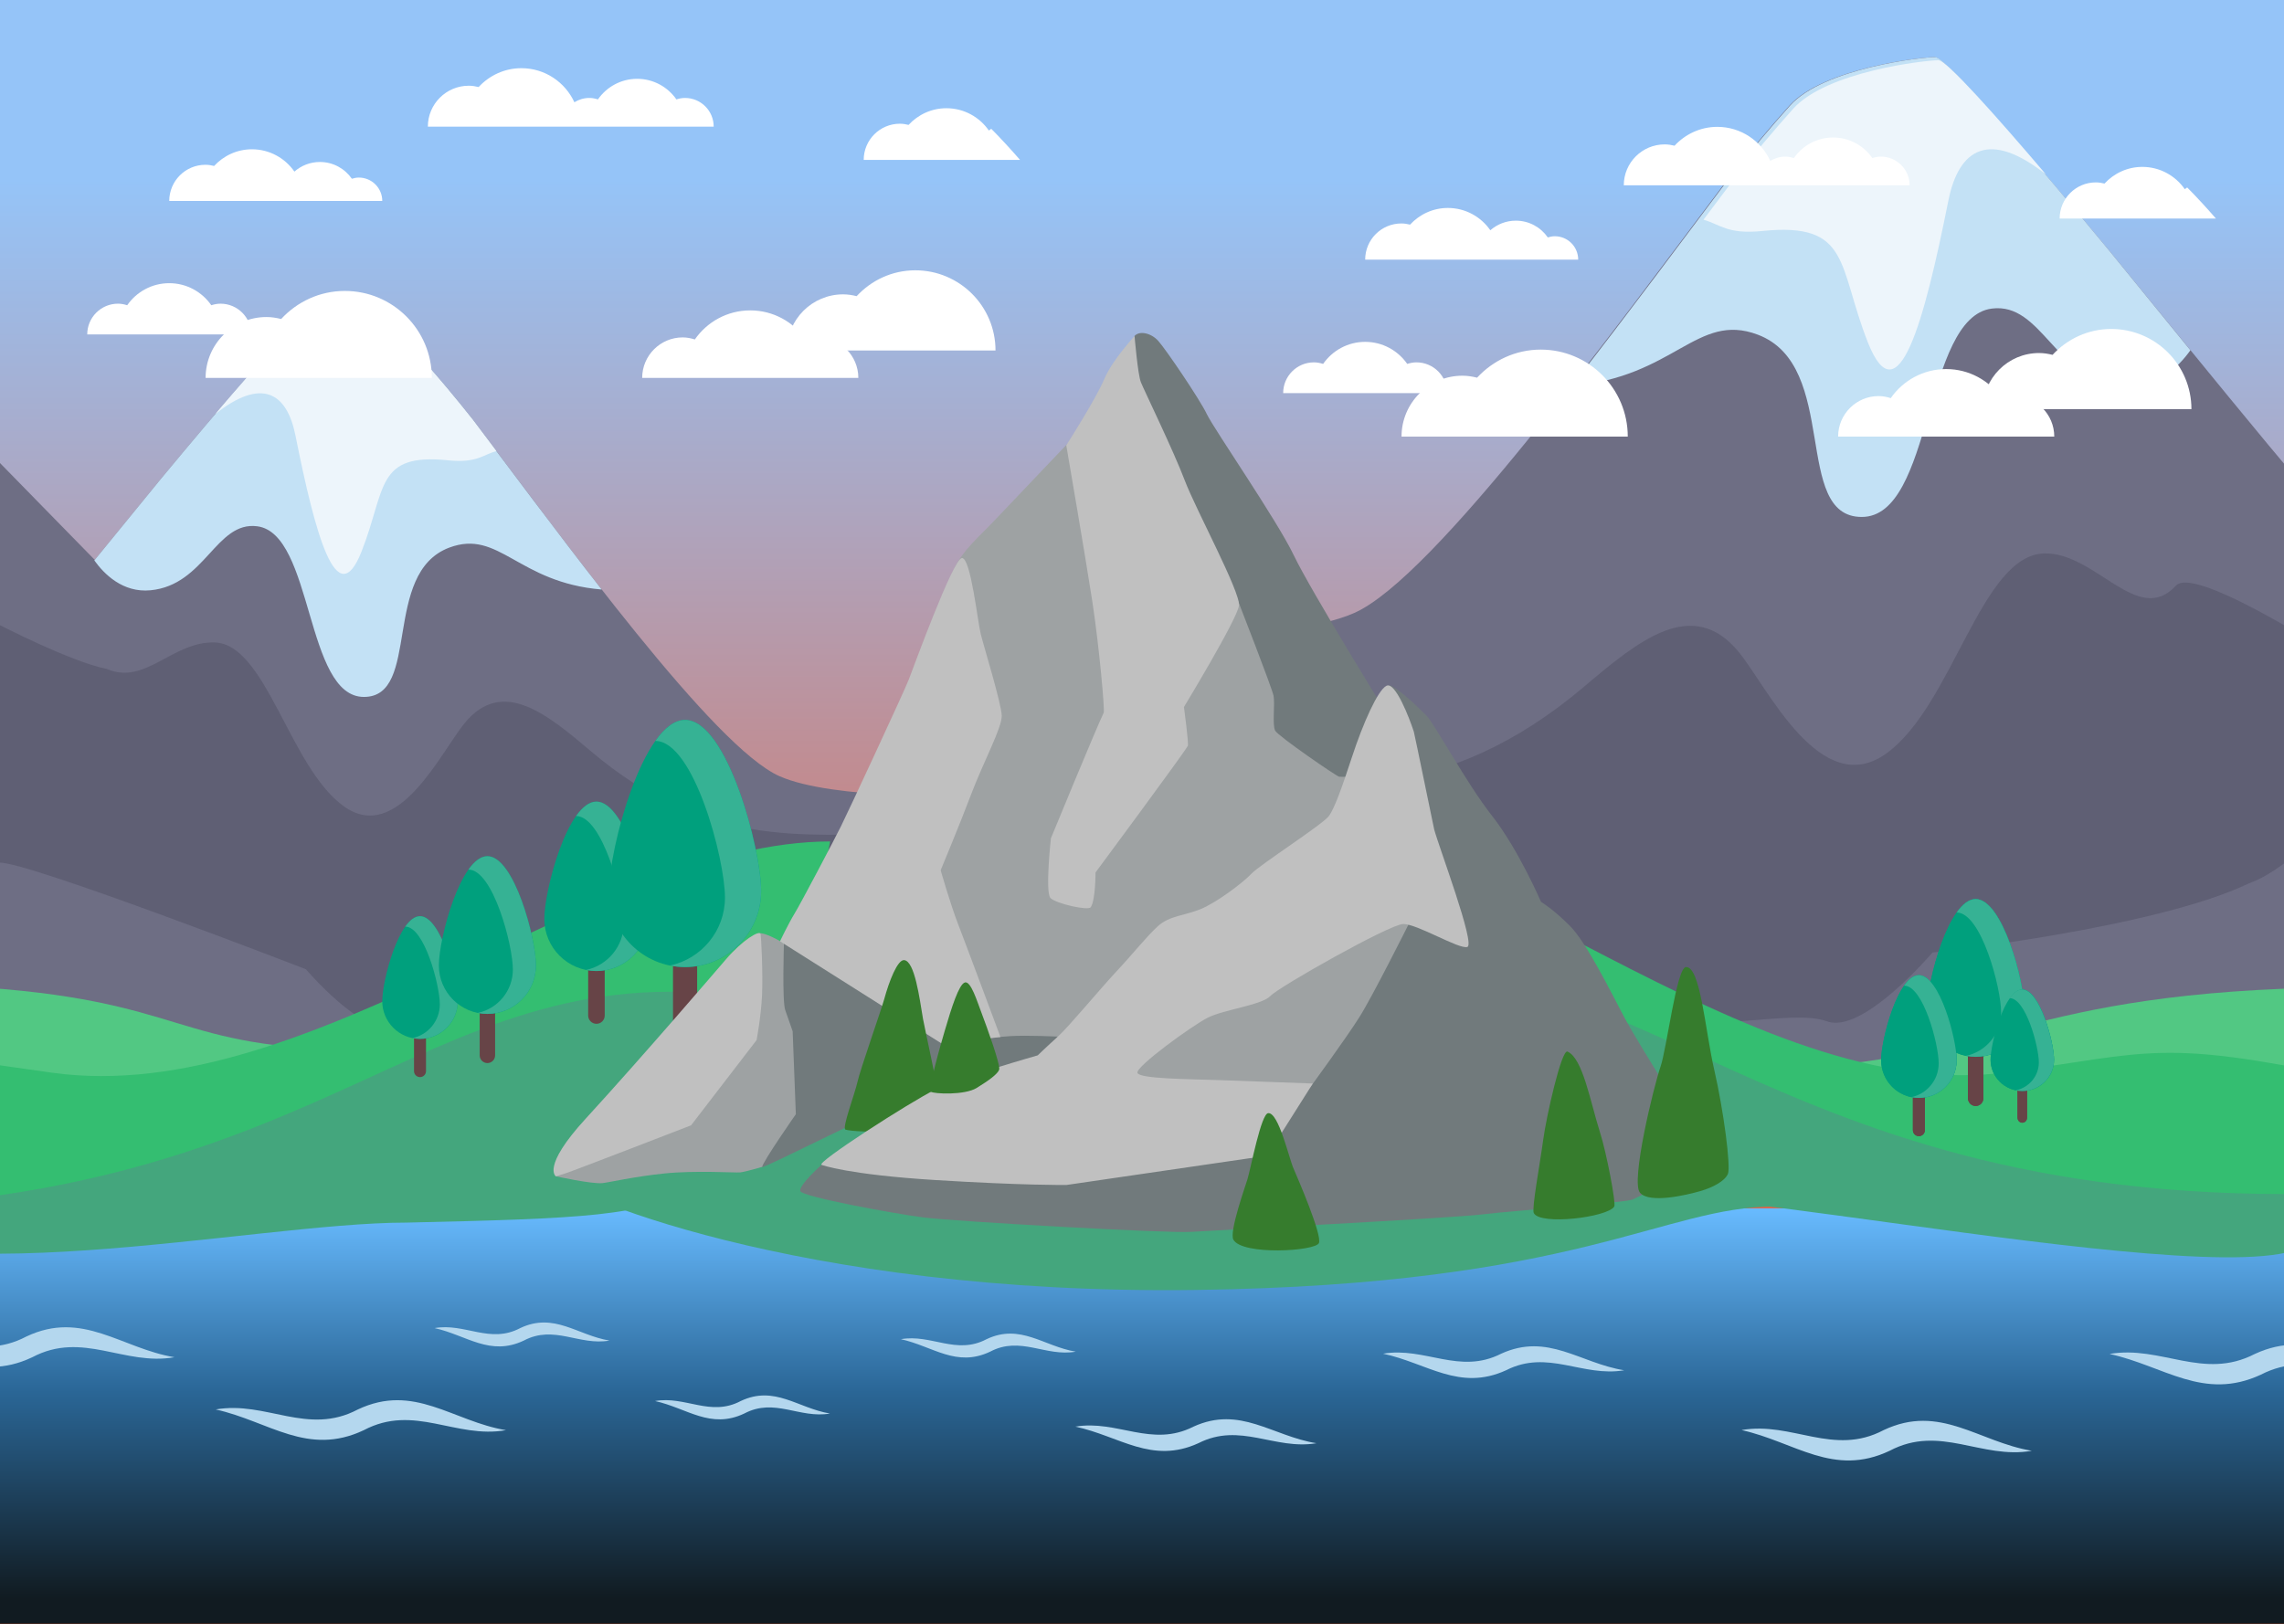 <svg width="1440" height="1024" viewBox="0 0 1440 1024" fill="none" xmlns="http://www.w3.org/2000/svg">
<rect x="0" y="0" width="1440" height="1024" fill="#333333" stroke="none"/>
<g clip-path="url(#clip0_222_100)">
<rect width="1440" height="1024" fill="white"/>
<rect width="1440" height="1024" fill="url(#paint0_linear_222_100)"/>
<rect y="762" width="1440" height="262" fill="url(#paint1_linear_222_100)"/>
<path d="M1330 853.832C1362.44 848.233 1389.15 870.628 1421.59 853.832C1457.85 837.036 1482.65 861.297 1517 866.896C1484.56 872.494 1457.85 850.1 1425.41 866.896C1389.15 883.692 1364.35 861.297 1330 853.832Z" fill="#B4D7EE"/>
<path d="M274 837.516C293.125 834.141 308.875 847.641 328 837.516C349.375 827.391 364 842.016 384.25 845.391C365.125 848.766 349.375 835.266 330.25 845.391C308.875 855.516 294.25 842.016 274 837.516Z" fill="#B4D7EE"/>
<path d="M136 888.832C167.745 883.233 193.888 905.628 225.633 888.832C261.112 872.036 285.388 896.297 319 901.896C287.255 907.494 261.112 885.1 229.367 901.896C193.888 918.692 169.612 896.297 136 888.832Z" fill="#B4D7EE"/>
<path d="M-73 842.832C-41.255 837.233 -15.112 859.628 16.633 842.832C52.112 826.036 76.388 850.297 110 855.896C78.255 861.494 52.112 839.1 20.367 855.896C-15.112 872.692 -39.388 850.297 -73 842.832Z" fill="#B4D7EE"/>
<path d="M1098 901.832C1129.74 896.233 1155.89 918.628 1187.63 901.832C1223.11 885.036 1247.39 909.297 1281 914.896C1249.26 920.494 1223.11 898.1 1191.37 914.896C1155.89 931.692 1131.61 909.297 1098 901.832Z" fill="#B4D7EE"/>
<path d="M413 883.516C432.125 880.141 447.875 893.641 467 883.516C488.375 873.391 503 888.016 523.25 891.391C504.125 894.766 488.375 881.266 469.25 891.391C447.875 901.516 433.25 888.016 413 883.516Z" fill="#B4D7EE"/>
<path d="M568 844.516C587.125 841.141 602.875 854.641 622 844.516C643.375 834.391 658 849.016 678.25 852.391C659.125 855.766 643.375 842.266 624.25 852.391C602.875 862.516 588.25 849.016 568 844.516Z" fill="#B4D7EE"/>
<path d="M678 899.666C704.367 895.187 726.082 913.102 752.449 899.666C781.918 886.229 802.082 905.638 830 910.116C803.633 914.595 781.918 896.68 755.551 910.116C726.082 923.553 705.918 905.638 678 899.666Z" fill="#B4D7EE"/>
<path d="M872 853.666C898.367 849.187 920.082 867.102 946.449 853.666C975.918 840.229 996.082 859.638 1024 864.116C997.633 868.595 975.918 850.68 949.551 864.116C920.082 877.553 899.918 859.638 872 853.666Z" fill="#B4D7EE"/>
<path d="M1031.73 699L772.33 563.826C742.453 514.838 721.079 460.139 710 401.793C710 401.793 812.826 404.651 853.809 386.552C904.203 364.297 1018.42 206.81 1089.86 112.268C1103.15 95.571 1116.04 80.069 1128.31 66.483C1149.5 43.038 1211.36 36 1219.81 36C1227.14 36 1286.41 105.699 1329.68 157.937C1394.91 237.542 1471.71 333.474 1509.57 371.31L1440 545V664L1351.5 667L1256 670L1031.73 699Z" fill="#6E6E84"/>
<path d="M761 496.529C836.033 496.529 910.52 507.745 998.818 432.957C1033.16 403.874 1067.11 375.908 1096.11 411.017C1114.23 432.957 1147.8 505.456 1189.58 474.93C1231.36 444.404 1248.96 350.061 1288.78 349.011C1321.21 348.157 1347.91 395.453 1371.8 369.363C1387.53 352.186 1532 452.99 1532 452.99C1532 452.99 1455.5 544.5 1418 557C1359 585.5 1218.38 600.681 1218.38 600.681C1218.38 600.681 1174.46 652.416 1151.91 644.094C1129.35 635.772 1074.24 653.128 1042.64 639.122C1011.04 625.118 860.345 562.691 857.093 555.06C853.84 547.428 761 496.529 761 496.529Z" fill="#5F5F74"/>
<path d="M1090.21 112.377C1103.48 95.656 1116.37 80.132 1128.63 66.526C1149.8 43.048 1211.63 36 1220.07 36C1227.39 36 1286.63 105.798 1329.86 158.111C1346.44 178.382 1363.76 199.709 1381 220.871C1373.55 231.288 1359.12 245.96 1337.77 243.875C1295.74 239.769 1287.55 190.494 1255.77 194.598C1212.49 200.192 1219.06 326 1173.77 326C1129.7 326 1160.26 230.586 1108.17 211.023C1069.8 196.612 1055.66 237.928 991 243.295C1026.37 198.013 1061.7 150.191 1090.21 112.377Z" fill="#C3E1F5"/>
<path d="M1074 138.55C1080.31 130.147 1086.44 121.968 1092.24 114.286C1105.51 97.585 1118.39 82.079 1130.65 68.49C1151.81 45.039 1213.61 38 1222.06 38C1227.15 38 1257.47 71.873 1290 110.084C1254.43 81.829 1235.02 93.456 1228.4 126.507C1213.13 202.837 1196.67 264.133 1177.62 215.858C1158.58 167.583 1166.95 139.936 1111.09 145.668C1089.04 147.93 1084.5 141.47 1074 138.55Z" fill="#EDF5FB"/>
<path d="M345.659 745.75L558.28 634.889C582.769 594.712 600.288 549.852 609.369 502C609.369 502 525.086 504.344 491.494 489.5C450.188 471.248 356.566 342.087 298.009 264.55C287.122 250.856 276.556 238.142 266.494 227C249.13 207.772 198.42 202 191.494 202C185.492 202 136.903 259.163 101.438 302.005C47.972 367.292 -14.977 445.969 -46.008 477L-98 583.25L-23 730.5L61 733L259 739L345.659 745.75Z" fill="#6E6E84"/>
<path d="M-2.244 289.713L89.5 383.5L-2.244 424L-2.244 289.713Z" fill="#6E6E84"/>
<path d="M567.511 525.939C506.053 525.939 445.042 535.125 372.719 473.875C344.594 450.056 316.784 427.153 293.031 455.906C278.187 473.875 250.691 533.25 216.469 508.25C182.247 483.25 167.833 405.984 135.219 405.125C108.656 404.425 91.5 432.5 67.216 421.792C45 417.5 -0.5 394 -0.5 394C-0.5 394 -17.688 545.025 -0.5 544C16.688 542.975 192.878 611.238 192.878 611.238C192.878 611.238 228.852 653.608 247.327 646.792C265.802 639.977 310.945 654.191 336.825 642.72C362.705 631.252 486.139 580.125 488.803 573.875C491.467 567.625 567.511 525.939 567.511 525.939Z" fill="#5F5F74"/>
<path d="M297.984 264.55C287.097 250.856 276.531 238.142 266.469 227C249.105 207.772 198.395 202 191.469 202C185.467 202 136.878 259.163 101.412 302.005C87.817 318.606 73.609 336.072 59.469 353.403C65.583 361.934 77.412 373.95 94.928 372.242C129.398 368.88 136.123 328.525 162.186 331.886C197.689 336.467 192.3 439.5 229.445 439.5C265.597 439.5 240.527 361.359 283.252 345.337C314.723 333.536 326.327 367.372 379.361 371.767C350.353 334.683 321.372 295.519 297.984 264.55Z" fill="#C3E1F5"/>
<path d="M312.953 284.445C307.78 277.555 302.742 270.848 297.986 264.55C287.098 250.856 276.533 238.142 266.47 227C249.106 207.772 198.397 202 191.47 202C187.287 202 162.416 229.773 135.72 261.105C164.908 237.937 180.833 247.47 186.261 274.57C198.797 337.156 212.303 387.416 227.928 347.833C243.553 308.25 236.686 285.581 282.519 290.281C300.609 292.136 304.336 286.839 312.953 284.445Z" fill="#EDF5FB"/>
<path d="M1440 623.5C1438.5 738 1485.32 687.284 1397.5 753.93L1321.5 762.93L1220.51 757.93L1086.5 675C1250.34 675 1258.5 631 1440 623.5Z" fill="#52C883"/>
<path d="M1037.87 750.846C842.614 750.846 808.119 698.643 773 514C920.898 514.044 1101.81 698.722 1265.85 676.144C1356.47 663.671 1361.91 655.121 1479 679.5C1519 828 1175.61 750.846 1037.87 750.846Z" fill="#34BE71"/>
<path d="M807 614.628C1028.27 572.432 1094.13 752.958 1441 753C1548 842 1137.88 754.28 1040.27 754.28C882.811 754.28 872.118 747.701 807 614.628Z" fill="#44A67D"/>
<path d="M1245.6 697.462C1244.97 697.463 1244.33 697.338 1243.75 697.094C1243.16 696.85 1242.62 696.493 1242.17 696.042C1241.72 695.591 1241.36 695.056 1241.12 694.466C1240.87 693.877 1240.75 693.246 1240.75 692.608V640.312C1240.75 637.631 1242.92 635.458 1245.6 635.458C1248.29 635.458 1250.46 637.631 1250.46 640.312V692.608C1250.46 693.246 1250.34 693.877 1250.09 694.466C1249.85 695.056 1249.49 695.591 1249.04 696.042C1248.59 696.493 1248.05 696.85 1247.46 697.094C1246.87 697.338 1246.24 697.463 1245.6 697.462Z" fill="#674447"/>
<path d="M1276.21 635.856C1276.21 652.758 1262.5 666.459 1245.6 666.459C1228.7 666.459 1215 652.758 1215 635.856C1215 618.955 1228.7 567 1245.6 567C1262.5 567 1276.21 618.955 1276.21 635.856Z" fill="#00A07D"/>
<path d="M1245.6 567C1241.36 567 1237.32 570.28 1233.65 575.452H1233.65C1249.12 575.452 1261.66 623.003 1261.66 638.472C1261.66 651.928 1252.16 663.147 1239.51 665.844C1241.48 666.242 1243.52 666.458 1245.6 666.458C1262.51 666.458 1276.21 652.756 1276.21 635.855C1276.21 618.955 1262.5 567 1245.6 567Z" fill="#36B294"/>
<path d="M1209.8 716.483C1209.31 716.483 1208.82 716.386 1208.36 716.196C1207.9 716.007 1207.48 715.729 1207.13 715.378C1206.78 715.027 1206.5 714.611 1206.31 714.152C1206.12 713.694 1206.02 713.202 1206.02 712.706V672.027C1206.02 671.53 1206.12 671.039 1206.31 670.581C1206.5 670.122 1206.78 669.706 1207.13 669.355C1207.48 669.004 1207.9 668.726 1208.36 668.537C1208.82 668.347 1209.31 668.25 1209.8 668.25C1210.3 668.25 1210.79 668.347 1211.25 668.537C1211.71 668.726 1212.13 669.004 1212.48 669.355C1212.83 669.706 1213.11 670.122 1213.3 670.581C1213.49 671.039 1213.58 671.53 1213.58 672.027V712.706C1213.58 713.202 1213.49 713.694 1213.3 714.152C1213.11 714.611 1212.83 715.027 1212.48 715.378C1212.13 715.729 1211.71 716.007 1211.25 716.196C1210.79 716.386 1210.3 716.483 1209.8 716.483Z" fill="#674447"/>
<path d="M1233.61 668.561C1233.61 681.708 1222.95 692.366 1209.8 692.366C1196.66 692.366 1186 681.708 1186 668.561C1186 655.414 1196.66 615 1209.8 615C1222.95 615 1233.61 655.414 1233.61 668.561Z" fill="#00A07D"/>
<path d="M1209.8 615C1206.5 615 1203.36 617.552 1200.5 621.573C1212.54 621.573 1222.29 658.563 1222.29 670.595C1222.29 681.063 1214.9 689.789 1205.06 691.888C1206.62 692.204 1208.21 692.364 1209.8 692.366C1222.95 692.366 1233.61 681.708 1233.61 668.561C1233.61 655.414 1222.95 615 1209.8 615Z" fill="#36B294"/>
<path d="M1275 708C1274.61 708 1274.22 707.92 1273.85 707.762C1273.49 707.605 1273.16 707.374 1272.88 707.084C1272.6 706.793 1272.38 706.447 1272.23 706.067C1272.08 705.687 1272 705.28 1272 704.868V671.132C1272 670.72 1272.08 670.313 1272.23 669.933C1272.38 669.553 1272.6 669.207 1272.88 668.916C1273.16 668.626 1273.49 668.395 1273.85 668.238C1274.22 668.08 1274.61 668 1275 668C1275.39 668 1275.78 668.08 1276.15 668.238C1276.51 668.395 1276.84 668.626 1277.12 668.916C1277.4 669.207 1277.62 669.553 1277.77 669.933C1277.92 670.313 1278 670.72 1278 671.132V704.868C1278 705.28 1277.92 705.687 1277.77 706.067C1277.62 706.447 1277.4 706.793 1277.12 707.084C1276.84 707.374 1276.51 707.605 1276.15 707.762C1275.78 707.92 1275.39 708 1275 708Z" fill="#674447"/>
<path d="M1295 668.308C1295 679.183 1286.05 688 1275 688C1263.95 688 1255 679.183 1255 668.308C1255 657.432 1263.95 624 1275 624C1286.05 624 1295 657.432 1295 668.308Z" fill="#00A07D"/>
<path d="M1274.87 624C1272.08 624 1269.42 626.111 1267 629.438C1277.18 629.438 1285.43 660.037 1285.43 669.991C1285.43 678.65 1279.18 685.869 1270.86 687.604C1272.18 687.866 1273.52 687.999 1274.87 688C1285.99 688 1295 679.183 1295 668.308C1295 657.432 1285.99 624 1274.87 624Z" fill="#36B294"/>
<path d="M-22.5 622C-15.205 731.647 -94.641 711.135 -27.991 774H81.482L231 662.138C106.651 662.138 120.49 630 -22.5 622Z" fill="#52C883"/>
<path d="M258.5 768C453.766 768 488.263 715.683 523.383 530.636C375.478 530.679 197.05 699.128 33 676.5C-57.625 664 -83.555 655.583 -200.653 680.015C-128.706 785.995 120.753 768 258.5 768Z" fill="#34BE71"/>
<path d="M489.461 632.006C268.008 590.009 221.117 762.267 -126.038 762.309C-56.58 820.484 158.309 771 256 771C477.5 766 424.291 764.453 489.461 632.006Z" fill="#44A67D"/>
<path d="M264.805 679.247C264.308 679.247 263.817 679.15 263.358 678.96C262.9 678.771 262.483 678.493 262.132 678.142C261.781 677.791 261.503 677.375 261.313 676.916C261.123 676.458 261.025 675.967 261.025 675.47V634.791C261.025 634.295 261.123 633.803 261.313 633.345C261.503 632.886 261.781 632.47 262.132 632.119C262.483 631.768 262.9 631.49 263.358 631.301C263.817 631.111 264.308 631.014 264.805 631.014C265.301 631.014 265.792 631.111 266.251 631.301C266.709 631.49 267.126 631.768 267.477 632.119C267.828 632.47 268.107 632.886 268.297 633.345C268.486 633.803 268.584 634.295 268.584 634.791V675.47C268.584 675.967 268.486 676.458 268.297 676.916C268.107 677.375 267.828 677.791 267.477 678.142C267.126 678.493 266.709 678.771 266.251 678.96C265.792 679.15 265.301 679.247 264.805 679.247Z" fill="#674447"/>
<path d="M288.609 631.325C288.609 644.472 277.952 655.13 264.805 655.13C251.658 655.13 241 644.472 241 631.325C241 618.178 251.658 577.764 264.805 577.764C277.952 577.764 288.609 618.178 288.609 631.325Z" fill="#00A07D"/>
<path d="M264.803 577.764C261.503 577.764 258.361 580.316 255.503 584.338C267.536 584.338 277.291 621.327 277.291 633.36C277.291 643.827 269.903 652.553 260.063 654.652C261.622 654.968 263.21 655.128 264.802 655.13C277.948 655.13 288.606 644.472 288.606 631.325C288.609 618.178 277.952 577.764 264.803 577.764Z" fill="#36B294"/>
<path d="M376.041 645.63C375.356 645.63 374.677 645.496 374.044 645.234C373.411 644.972 372.836 644.588 372.351 644.104C371.866 643.62 371.482 643.045 371.22 642.412C370.957 641.779 370.822 641.101 370.822 640.416V584.252C370.822 581.372 373.156 579.038 376.041 579.038C378.925 579.038 381.259 581.372 381.259 584.252V640.416C381.259 641.101 381.124 641.779 380.862 642.412C380.599 643.045 380.215 643.62 379.73 644.104C379.245 644.588 378.67 644.972 378.037 645.234C377.404 645.496 376.726 645.63 376.041 645.63Z" fill="#674447"/>
<path d="M408.906 579.467C408.906 597.619 394.192 612.334 376.041 612.334C357.889 612.334 343.173 597.62 343.173 579.467C343.173 561.314 357.887 505.517 376.041 505.517C394.194 505.517 408.906 561.316 408.906 579.467Z" fill="#00A07D"/>
<path d="M376.039 505.517C371.483 505.517 367.144 509.039 363.198 514.594H363.2C379.814 514.594 393.281 565.663 393.281 582.277C393.281 596.728 383.083 608.777 369.495 611.674C371.611 612.1 373.797 612.333 376.039 612.333C394.191 612.333 408.906 597.619 408.906 579.467C408.906 561.316 394.191 505.517 376.039 505.517Z" fill="#36B294"/>
<path d="M307.294 670.394C306.656 670.394 306.024 670.269 305.435 670.025C304.845 669.781 304.31 669.424 303.858 668.973C303.407 668.522 303.049 667.987 302.805 667.398C302.56 666.809 302.435 666.177 302.434 665.539V613.244C302.434 610.563 304.608 608.389 307.294 608.389C309.98 608.389 312.153 610.563 312.153 613.244V665.539C312.153 666.177 312.027 666.809 311.783 667.398C311.538 667.987 311.18 668.522 310.729 668.973C310.278 669.424 309.742 669.781 309.153 670.025C308.563 670.269 307.932 670.394 307.294 670.394Z" fill="#674447"/>
<path d="M337.895 608.788C337.895 625.689 324.194 639.391 307.292 639.391C290.391 639.391 276.689 625.689 276.689 608.788C276.689 591.886 290.391 539.931 307.292 539.931C324.194 539.931 337.895 591.886 337.895 608.788Z" fill="#00A07D"/>
<path d="M307.292 539.931C303.05 539.931 299.009 543.211 295.336 548.383H295.338C310.806 548.383 323.347 595.935 323.347 611.403C323.347 624.86 313.85 636.078 301.2 638.775C303.17 639.174 305.206 639.389 307.294 639.389C324.195 639.389 337.897 625.688 337.897 608.786C337.895 591.886 324.194 539.931 307.292 539.931Z" fill="#36B294"/>
<path d="M1245.6 697.462C1244.97 697.463 1244.33 697.338 1243.75 697.094C1243.16 696.85 1242.62 696.493 1242.17 696.042C1241.72 695.591 1241.36 695.056 1241.12 694.466C1240.87 693.877 1240.75 693.246 1240.75 692.608V640.312C1240.75 637.631 1242.92 635.458 1245.6 635.458C1248.29 635.458 1250.46 637.631 1250.46 640.312V692.608C1250.46 693.246 1250.34 693.877 1250.09 694.466C1249.85 695.056 1249.49 695.591 1249.04 696.042C1248.59 696.493 1248.05 696.85 1247.46 697.094C1246.87 697.338 1246.24 697.463 1245.6 697.462Z" fill="#674447"/>
<path d="M1276.21 635.856C1276.21 652.758 1262.5 666.459 1245.6 666.459C1228.7 666.459 1215 652.758 1215 635.856C1215 618.955 1228.7 567 1245.6 567C1262.5 567 1276.21 618.955 1276.21 635.856Z" fill="#00A07D"/>
<path d="M1245.6 567C1241.36 567 1237.32 570.28 1233.65 575.452H1233.65C1249.12 575.452 1261.66 623.003 1261.66 638.472C1261.66 651.928 1252.16 663.147 1239.51 665.844C1241.48 666.242 1243.52 666.458 1245.6 666.458C1262.51 666.458 1276.21 652.756 1276.21 635.855C1276.21 618.955 1262.5 567 1245.6 567Z" fill="#36B294"/>
<path d="M431.919 658.433C430.919 658.434 429.929 658.237 429.006 657.855C428.082 657.473 427.243 656.913 426.536 656.207C425.829 655.5 425.268 654.661 424.885 653.738C424.502 652.814 424.305 651.825 424.305 650.825V568.878C424.305 564.677 427.711 561.271 431.919 561.271C436.127 561.271 439.533 564.677 439.533 568.878V650.825C439.533 651.825 439.335 652.814 438.953 653.738C438.57 654.661 438.009 655.5 437.302 656.207C436.595 656.913 435.755 657.473 434.832 657.855C433.908 658.237 432.918 658.434 431.919 658.433Z" fill="#674447"/>
<path d="M479.87 561.897C479.87 588.381 458.4 609.852 431.916 609.852C405.431 609.852 383.961 588.381 383.961 561.897C383.961 535.412 405.431 454 431.916 454C458.402 454 479.87 535.412 479.87 561.897Z" fill="#00A07D"/>
<path d="M431.917 454C425.269 454 418.939 459.139 413.183 467.242H413.184C437.425 467.242 457.075 541.755 457.075 565.995C457.075 587.081 442.194 604.661 422.37 608.887C425.458 609.511 428.647 609.85 431.919 609.85C458.403 609.85 479.873 588.38 479.873 561.897C479.87 535.412 458.4 454 431.917 454Z" fill="#36B294"/>
<path d="M727.754 618.595C727.754 618.595 351.317 733.532 350.504 741.845C349.692 750.157 501.192 816.97 754.379 813.47C995.879 810.157 1048.5 760.845 1119 760.845C1120.62 754.157 736.066 616.907 727.754 618.595Z" fill="#44A67D"/>
<path d="M710.441 302.72L683.504 268.845C683.504 268.845 640.004 314.47 628.254 326.907C616.504 339.345 607.442 346.532 601.817 358.22C593.754 374.907 568.192 518.97 568.192 518.97L494.254 594.907C494.254 594.907 480.316 586.22 476.879 589.032C473.442 591.845 360.192 726.845 360.192 726.845L350.442 741.782C350.442 741.782 372.942 746.782 379.879 746.095C383.254 745.782 399.879 741.97 418.692 740.032C438.504 737.97 463.817 739.657 466.629 739.345C469.817 739.032 480.817 735.783 480.817 735.783L579.191 677.095L660.004 657.032L733.941 690.22L879.004 697.157L958.442 578.345L785.754 349.657L710.441 302.72Z" fill="#9EA2A3"/>
<path d="M499.754 650.345C499.754 650.345 497.066 642.657 495.066 636.97C493.066 631.282 494.254 594.907 494.254 594.907C494.254 594.907 539.316 621.532 544.316 625.907C549.316 630.282 593.941 658.095 593.941 658.095C593.941 658.095 625.754 654.095 636.816 653.407C647.879 652.72 667.004 653.72 667.004 653.72L659.629 664.47C659.629 664.47 587.567 687.907 574.817 691.97C562.067 695.97 480.379 737.532 480.504 735.97C480.754 732.72 501.754 702.657 501.754 702.657L499.754 650.345Z" fill="#717A7C"/>
<path d="M825.879 685.907L518.004 734.532C518.004 734.532 503.129 747.72 504.629 751.22C506.129 754.72 562.941 765.282 582.566 767.782C602.191 770.282 736.379 777.845 750.941 776.845C765.504 775.845 914.317 768.282 934.942 765.782C955.567 763.282 1024.88 758.47 1029.44 756.407C1038.25 752.407 1078.69 730.595 1078.69 730.595C1078.69 730.595 1033.44 659.22 1024.38 642.095C1015.32 625.032 1000.25 594.345 989.692 583.783C979.129 573.22 971.567 568.72 971.567 568.72C971.567 568.72 957.316 535.595 940.691 514.47C924.129 493.345 904.442 456.345 899.192 451.095C879.254 431.22 875.629 432.157 875.629 432.157L888.129 582.782C888.129 582.782 865.004 629.033 856.941 641.595C849.004 654.283 825.879 685.907 825.879 685.907Z" fill="#717A7C"/>
<path d="M715.254 211.907L709.191 334.532L780.504 378.782C780.504 378.782 801.941 433.72 802.941 438.782C803.941 443.782 802.004 457.345 804.004 460.845C806.004 464.345 842.942 489.782 844.379 489.845C852.567 490.282 869.504 487.345 868.504 485.845C867.504 484.345 875.254 451.72 875.254 451.72C875.254 451.72 826.254 372.282 815.691 350.157C805.129 328.032 765.441 270.72 760.879 261.157C756.316 251.595 734.754 219.907 730.191 214.907C725.629 209.907 718.316 208.407 715.254 211.907Z" fill="#717A7C"/>
<path d="M746.441 445.845C746.441 445.845 780.129 390.345 781.129 381.845C782.129 373.345 754.004 321.532 746.941 302.907C739.879 284.282 721.316 246.095 719.316 241.095C717.316 236.095 715.316 211.97 715.316 211.97C715.316 211.97 701.254 227.032 696.191 239.095C691.191 251.157 672.254 280.845 672.254 280.845C672.254 280.845 684.129 349.72 688.691 379.345C693.191 409.032 696.566 447.97 695.879 449.408C691.566 458.158 662.566 528.658 662.566 528.658C662.566 528.658 658.816 562.845 662.316 566.345C665.816 569.845 686.129 574.47 687.691 572.095C690.754 567.533 690.691 550.22 690.691 550.22C690.691 550.22 747.067 474.095 748.879 470.345C749.567 468.908 746.441 445.845 746.441 445.845Z" fill="#C0C0C0"/>
<path d="M631.566 451.282C631.379 443.72 620.317 407.845 618.317 399.782C616.317 391.72 612.067 351.907 606.504 351.907C601.004 351.907 575.504 422.032 572.941 428.595C570.441 435.157 534.754 512.032 530.191 521.095C525.691 530.157 505.067 569.345 501.067 575.907C497.067 582.47 491.754 593.595 491.754 593.595L593.879 658.157L630.754 653.97C630.754 653.97 609.192 596.032 604.129 582.97C599.067 569.907 593.067 548.782 593.067 548.782C593.067 548.782 604.754 520.782 612.379 500.657C620.066 480.407 631.816 458.782 631.566 451.282Z" fill="#C0C0C0"/>
<path d="M479.566 589.095C479.816 590.032 481.129 613.595 480.441 627.657C479.754 641.782 477.004 655.908 477.004 655.908L435.692 709.657C435.692 709.657 360.942 738.595 356.442 739.97C351.942 741.345 350.504 741.845 350.504 741.845C350.504 741.845 341.129 736.157 369.192 705.532C405.442 665.97 451.816 611.782 457.691 604.97C468.129 592.845 478.879 586.282 479.566 589.095Z" fill="#C0C0C0"/>
<path d="M570.066 605.47C565.816 605.032 560.441 619.22 557.566 629.783C555.504 637.22 542.192 674.908 540.629 682.22C539.004 689.595 530.754 711.345 533.004 712.345C535.254 713.283 552.691 714.533 562.004 712.595C571.254 710.658 591.504 694.407 591.504 690.595C591.504 686.782 582.754 647.282 581.942 642.595C579.692 629.157 576.691 606.157 570.066 605.47Z" fill="#367C2D"/>
<path d="M988.254 663.157C984.504 661.595 974.941 703.907 972.941 718.845C970.941 733.782 965.629 762.157 967.004 764.97C971.004 772.907 1013.63 767.657 1017.75 760.845C1018.94 758.907 1012.94 727.095 1008.63 713.657C1002.75 695.282 997.941 667.22 988.254 663.157Z" fill="#367C2D"/>
<path d="M1062.94 609.845C1057.07 610.095 1050.82 661.407 1046.94 672.595C1042.57 685.282 1027.94 745.345 1034 752.22C1040.07 759.095 1063.25 753.657 1071.88 751.157C1080.19 748.782 1087.38 744.782 1089.38 740.345C1091.38 735.907 1086.63 700.095 1080.88 675.095C1075 649.782 1072.19 609.407 1062.94 609.845Z" fill="#367C2D"/>
<path d="M518.004 734.595C518.004 734.595 534.192 740.72 589.629 744.157C645.067 747.595 672.316 747.282 672.316 747.282L798.941 728.782L827.691 683.282C827.691 683.282 789.441 681.845 769.129 681.157C748.816 680.47 718.504 680.345 717.129 676.595C715.754 672.782 751.316 646.97 761.316 641.845C771.316 636.658 795.441 633.907 800.941 628.095C806.441 622.22 875.942 583.032 884.504 582.72C893.129 582.345 920.004 598.908 925.129 597.158C930.317 595.408 907.254 534.407 904.192 522.97C903.942 521.97 891.754 462.532 891.379 461.407C888.504 452.595 879.691 429.72 874.129 432.47C868.629 435.22 859.317 456.22 852.442 477.22C845.567 498.22 841.441 509.282 838.004 514.407C834.566 519.532 794.629 545.095 789.066 550.908C783.566 556.783 767.004 569.158 757.004 573.283C747.004 577.408 737.379 577.408 730.129 583.97C722.879 590.533 713.941 601.908 703.941 612.533C693.941 623.22 673.629 647.72 666.941 653.72C660.254 659.72 654.254 665.532 654.254 665.532C654.254 665.532 605.941 679.22 589.691 687.095C573.566 695.033 513.816 733.532 518.004 734.595Z" fill="#C0C0C0"/>
<path d="M799.566 701.97C795.066 702.345 788.754 736.095 786.504 743.595C785.254 747.845 774.817 776.908 777.629 781.783C783.254 791.783 829.504 789.095 831.566 783.845C833.566 778.595 818.379 743.47 815.567 736.97C812.692 730.595 806.191 701.408 799.566 701.97Z" fill="#367C2D"/>
<path d="M608.254 619.595C604.566 620.845 600.004 635.095 595.692 649.845C592.942 659.157 584.942 687.095 586.879 688.47C588.817 689.845 608.129 690.782 615.754 686.095C623.379 681.407 628.942 677.345 629.942 674.595C630.942 671.845 622.191 647.595 618.816 638.72C616.191 632.032 612.129 618.22 608.254 619.595Z" fill="#367C2D"/>
<path d="M1209.8 716.483C1209.31 716.483 1208.82 716.386 1208.36 716.196C1207.9 716.007 1207.48 715.729 1207.13 715.378C1206.78 715.027 1206.5 714.611 1206.31 714.152C1206.12 713.694 1206.02 713.202 1206.02 712.706V672.027C1206.02 671.53 1206.12 671.039 1206.31 670.581C1206.5 670.122 1206.78 669.706 1207.13 669.355C1207.48 669.004 1207.9 668.726 1208.36 668.537C1208.82 668.347 1209.31 668.25 1209.8 668.25C1210.3 668.25 1210.79 668.347 1211.25 668.537C1211.71 668.726 1212.13 669.004 1212.48 669.355C1212.83 669.706 1213.11 670.122 1213.3 670.581C1213.49 671.039 1213.58 671.53 1213.58 672.027V712.706C1213.58 713.202 1213.49 713.694 1213.3 714.152C1213.11 714.611 1212.83 715.027 1212.48 715.378C1212.13 715.729 1211.71 716.007 1211.25 716.196C1210.79 716.386 1210.3 716.483 1209.8 716.483Z" fill="#674447"/>
<path d="M1233.61 668.561C1233.61 681.708 1222.95 692.366 1209.8 692.366C1196.66 692.366 1186 681.708 1186 668.561C1186 655.414 1196.66 615 1209.8 615C1222.95 615 1233.61 655.414 1233.61 668.561Z" fill="#00A07D"/>
<path d="M1209.8 615C1206.5 615 1203.36 617.552 1200.5 621.573C1212.54 621.573 1222.29 658.563 1222.29 670.595C1222.29 681.063 1214.9 689.789 1205.06 691.888C1206.62 692.204 1208.21 692.364 1209.8 692.366C1222.95 692.366 1233.61 681.708 1233.61 668.561C1233.61 655.414 1222.95 615 1209.8 615Z" fill="#36B294"/>
<path d="M1275 708C1274.61 708 1274.22 707.92 1273.85 707.762C1273.49 707.605 1273.16 707.374 1272.88 707.084C1272.6 706.793 1272.38 706.447 1272.23 706.067C1272.08 705.687 1272 705.28 1272 704.868V671.132C1272 670.72 1272.08 670.313 1272.23 669.933C1272.38 669.553 1272.6 669.207 1272.88 668.916C1273.16 668.626 1273.49 668.395 1273.85 668.238C1274.22 668.08 1274.61 668 1275 668C1275.39 668 1275.78 668.08 1276.15 668.238C1276.51 668.395 1276.84 668.626 1277.12 668.916C1277.4 669.207 1277.62 669.553 1277.77 669.933C1277.92 670.313 1278 670.72 1278 671.132V704.868C1278 705.28 1277.92 705.687 1277.77 706.067C1277.62 706.447 1277.4 706.793 1277.12 707.084C1276.84 707.374 1276.51 707.605 1276.15 707.762C1275.78 707.92 1275.39 708 1275 708Z" fill="#674447"/>
<path d="M1295 668.308C1295 679.183 1286.05 688 1275 688C1263.95 688 1255 679.183 1255 668.308C1255 657.432 1263.95 624 1275 624C1286.05 624 1295 657.432 1295 668.308Z" fill="#00A07D"/>
<path d="M1274.87 624C1272.08 624 1269.42 626.111 1267 629.438C1277.18 629.438 1285.43 660.037 1285.43 669.991C1285.43 678.65 1279.18 685.869 1270.86 687.604C1272.18 687.866 1273.52 687.999 1274.87 688C1285.99 688 1295 679.183 1295 668.308C1295 657.432 1285.99 624 1274.87 624Z" fill="#36B294"/>
<path d="M496.174 221.022C496.174 201.473 512.02 185.627 531.569 185.627C534.519 185.627 537.341 186.094 540.08 186.773C549.316 176.8 562.411 170.458 577.077 170.458C605.003 170.458 627.641 193.097 627.641 221.022H496.174Z" fill="white"/>
<path d="M129.625 238.328C129.625 217.119 146.819 199.927 168.027 199.927C171.228 199.927 174.288 200.433 177.261 201.17C187.281 190.348 201.489 183.469 217.4 183.469C247.698 183.469 272.259 208.03 272.259 238.328H129.625ZM515.606 212.775C512.925 212.775 510.391 213.303 507.963 214.069C500.27 203.011 487.508 195.739 473.017 195.739C458.527 195.739 445.764 203.009 438.072 214.069C435.644 213.303 433.109 212.775 430.428 212.775C416.316 212.775 404.875 224.216 404.875 238.328H541.161C541.159 224.216 529.719 212.775 515.606 212.775Z" fill="white"/>
<path d="M139.025 191.508C136.991 191.508 135.067 191.908 133.225 192.489C127.387 184.098 117.705 178.581 106.708 178.581C95.711 178.581 86.028 184.098 80.191 192.489C78.348 191.908 76.425 191.508 74.391 191.508C63.681 191.508 55 200.189 55 210.899H158.412C158.414 200.189 149.733 191.508 139.025 191.508Z" fill="white"/>
<path d="M431.87 61.767C429.972 61.767 428.178 62.141 426.459 62.683C421.014 54.855 411.978 49.706 401.719 49.706C391.459 49.706 382.423 54.853 376.978 62.683C375.258 62.141 373.464 61.767 371.567 61.767C368.099 61.767 364.889 62.792 362.134 64.486C356.297 51.831 343.58 43 328.728 43C318.038 43 308.491 47.623 301.759 54.894C299.763 54.398 297.706 54.058 295.555 54.058C281.305 54.058 269.753 65.611 269.753 79.859H449.961C449.963 69.867 441.863 61.767 431.87 61.767Z" fill="white"/>
<path d="M226.264 111.978C224.717 111.978 223.255 112.283 221.853 112.725C217.414 106.344 210.05 102.147 201.688 102.147C195.52 102.147 189.919 104.453 185.609 108.209C179.728 99.722 169.945 94.142 158.838 94.142C149.388 94.142 140.948 98.228 134.998 104.656C133.233 104.217 131.416 103.917 129.514 103.917C116.917 103.917 106.706 114.128 106.706 126.725H241.011C241.011 122.814 239.457 119.063 236.692 116.297C233.926 113.532 230.175 111.978 226.264 111.978Z" fill="white"/>
<path d="M643.095 100.828C637.242 94.108 631.238 87.525 624.955 81.211C624.456 81.584 623.916 81.905 623.447 82.314C617.566 73.826 607.783 68.247 596.675 68.247C587.225 68.247 578.786 72.333 572.836 78.761C571.07 78.322 569.253 78.022 567.352 78.022C554.756 78.02 544.545 88.231 544.545 100.828H643.095Z" fill="white"/>
<path d="M1250.17 258.022C1250.17 238.473 1266.02 222.627 1285.57 222.627C1288.52 222.627 1291.34 223.094 1294.08 223.773C1303.32 213.8 1316.41 207.458 1331.08 207.458C1359 207.458 1381.64 230.097 1381.64 258.022H1250.17Z" fill="white"/>
<path d="M883.625 275.328C883.625 254.119 900.819 236.927 922.027 236.927C925.228 236.927 928.288 237.433 931.261 238.17C941.281 227.348 955.489 220.469 971.4 220.469C1001.7 220.469 1026.26 245.03 1026.26 275.328H883.625ZM1269.61 249.775C1266.93 249.775 1264.39 250.303 1261.96 251.069C1254.27 240.011 1241.51 232.739 1227.02 232.739C1212.53 232.739 1199.76 240.009 1192.07 251.069C1189.64 250.303 1187.11 249.775 1184.43 249.775C1170.32 249.775 1158.88 261.216 1158.88 275.328H1295.16C1295.16 261.216 1283.72 249.775 1269.61 249.775Z" fill="white"/>
<path d="M893.025 228.508C890.991 228.508 889.067 228.908 887.225 229.489C881.387 221.098 871.705 215.581 860.708 215.581C849.711 215.581 840.028 221.098 834.191 229.489C832.348 228.908 830.425 228.508 828.391 228.508C817.681 228.508 809 237.189 809 247.899H912.412C912.414 237.189 903.733 228.508 893.025 228.508Z" fill="white"/>
<path d="M1185.87 98.767C1183.97 98.767 1182.18 99.141 1180.46 99.683C1175.01 91.855 1165.98 86.706 1155.72 86.706C1145.46 86.706 1136.42 91.853 1130.98 99.683C1129.26 99.141 1127.46 98.767 1125.57 98.767C1122.1 98.767 1118.89 99.792 1116.13 101.486C1110.3 88.831 1097.58 80 1082.73 80C1072.04 80 1062.49 84.623 1055.76 91.894C1053.76 91.398 1051.71 91.058 1049.55 91.058C1035.3 91.058 1023.75 102.611 1023.75 116.859H1203.96C1203.96 106.867 1195.86 98.767 1185.87 98.767Z" fill="white"/>
<path d="M980.264 148.978C978.717 148.978 977.255 149.283 975.853 149.725C971.414 143.344 964.05 139.147 955.688 139.147C949.52 139.147 943.919 141.453 939.609 145.209C933.728 136.722 923.945 131.142 912.838 131.142C903.388 131.142 894.948 135.228 888.998 141.656C887.233 141.217 885.416 140.917 883.514 140.917C870.917 140.917 860.706 151.128 860.706 163.725H995.011C995.011 159.814 993.457 156.063 990.692 153.297C987.926 150.532 984.175 148.978 980.264 148.978Z" fill="white"/>
<path d="M1397.1 137.828C1391.24 131.108 1385.24 124.525 1378.95 118.211C1378.46 118.584 1377.92 118.905 1377.45 119.314C1371.57 110.827 1361.78 105.247 1350.68 105.247C1341.23 105.247 1332.79 109.333 1326.84 115.761C1325.07 115.322 1323.25 115.022 1321.35 115.022C1308.76 115.02 1298.55 125.231 1298.55 137.828H1397.1Z" fill="white"/>
</g>
<defs>
<linearGradient id="paint0_linear_222_100" x1="720" y1="0" x2="720" y2="1024" gradientUnits="userSpaceOnUse">
<stop offset="0.11" stop-color="#95C4F8"/>
<stop offset="1" stop-color="#FF3D00"/>
</linearGradient>
<linearGradient id="paint1_linear_222_100" x1="720" y1="762" x2="720" y2="1024" gradientUnits="userSpaceOnUse">
<stop stop-color="#68BBFF"/>
<stop offset="0.443" stop-color="#2A6696"/>
<stop offset="0.938" stop-color="#111B21"/>
</linearGradient>
<clipPath id="clip0_222_100">
<rect width="1440" height="1024" fill="white"/>
</clipPath>
</defs>
</svg>

